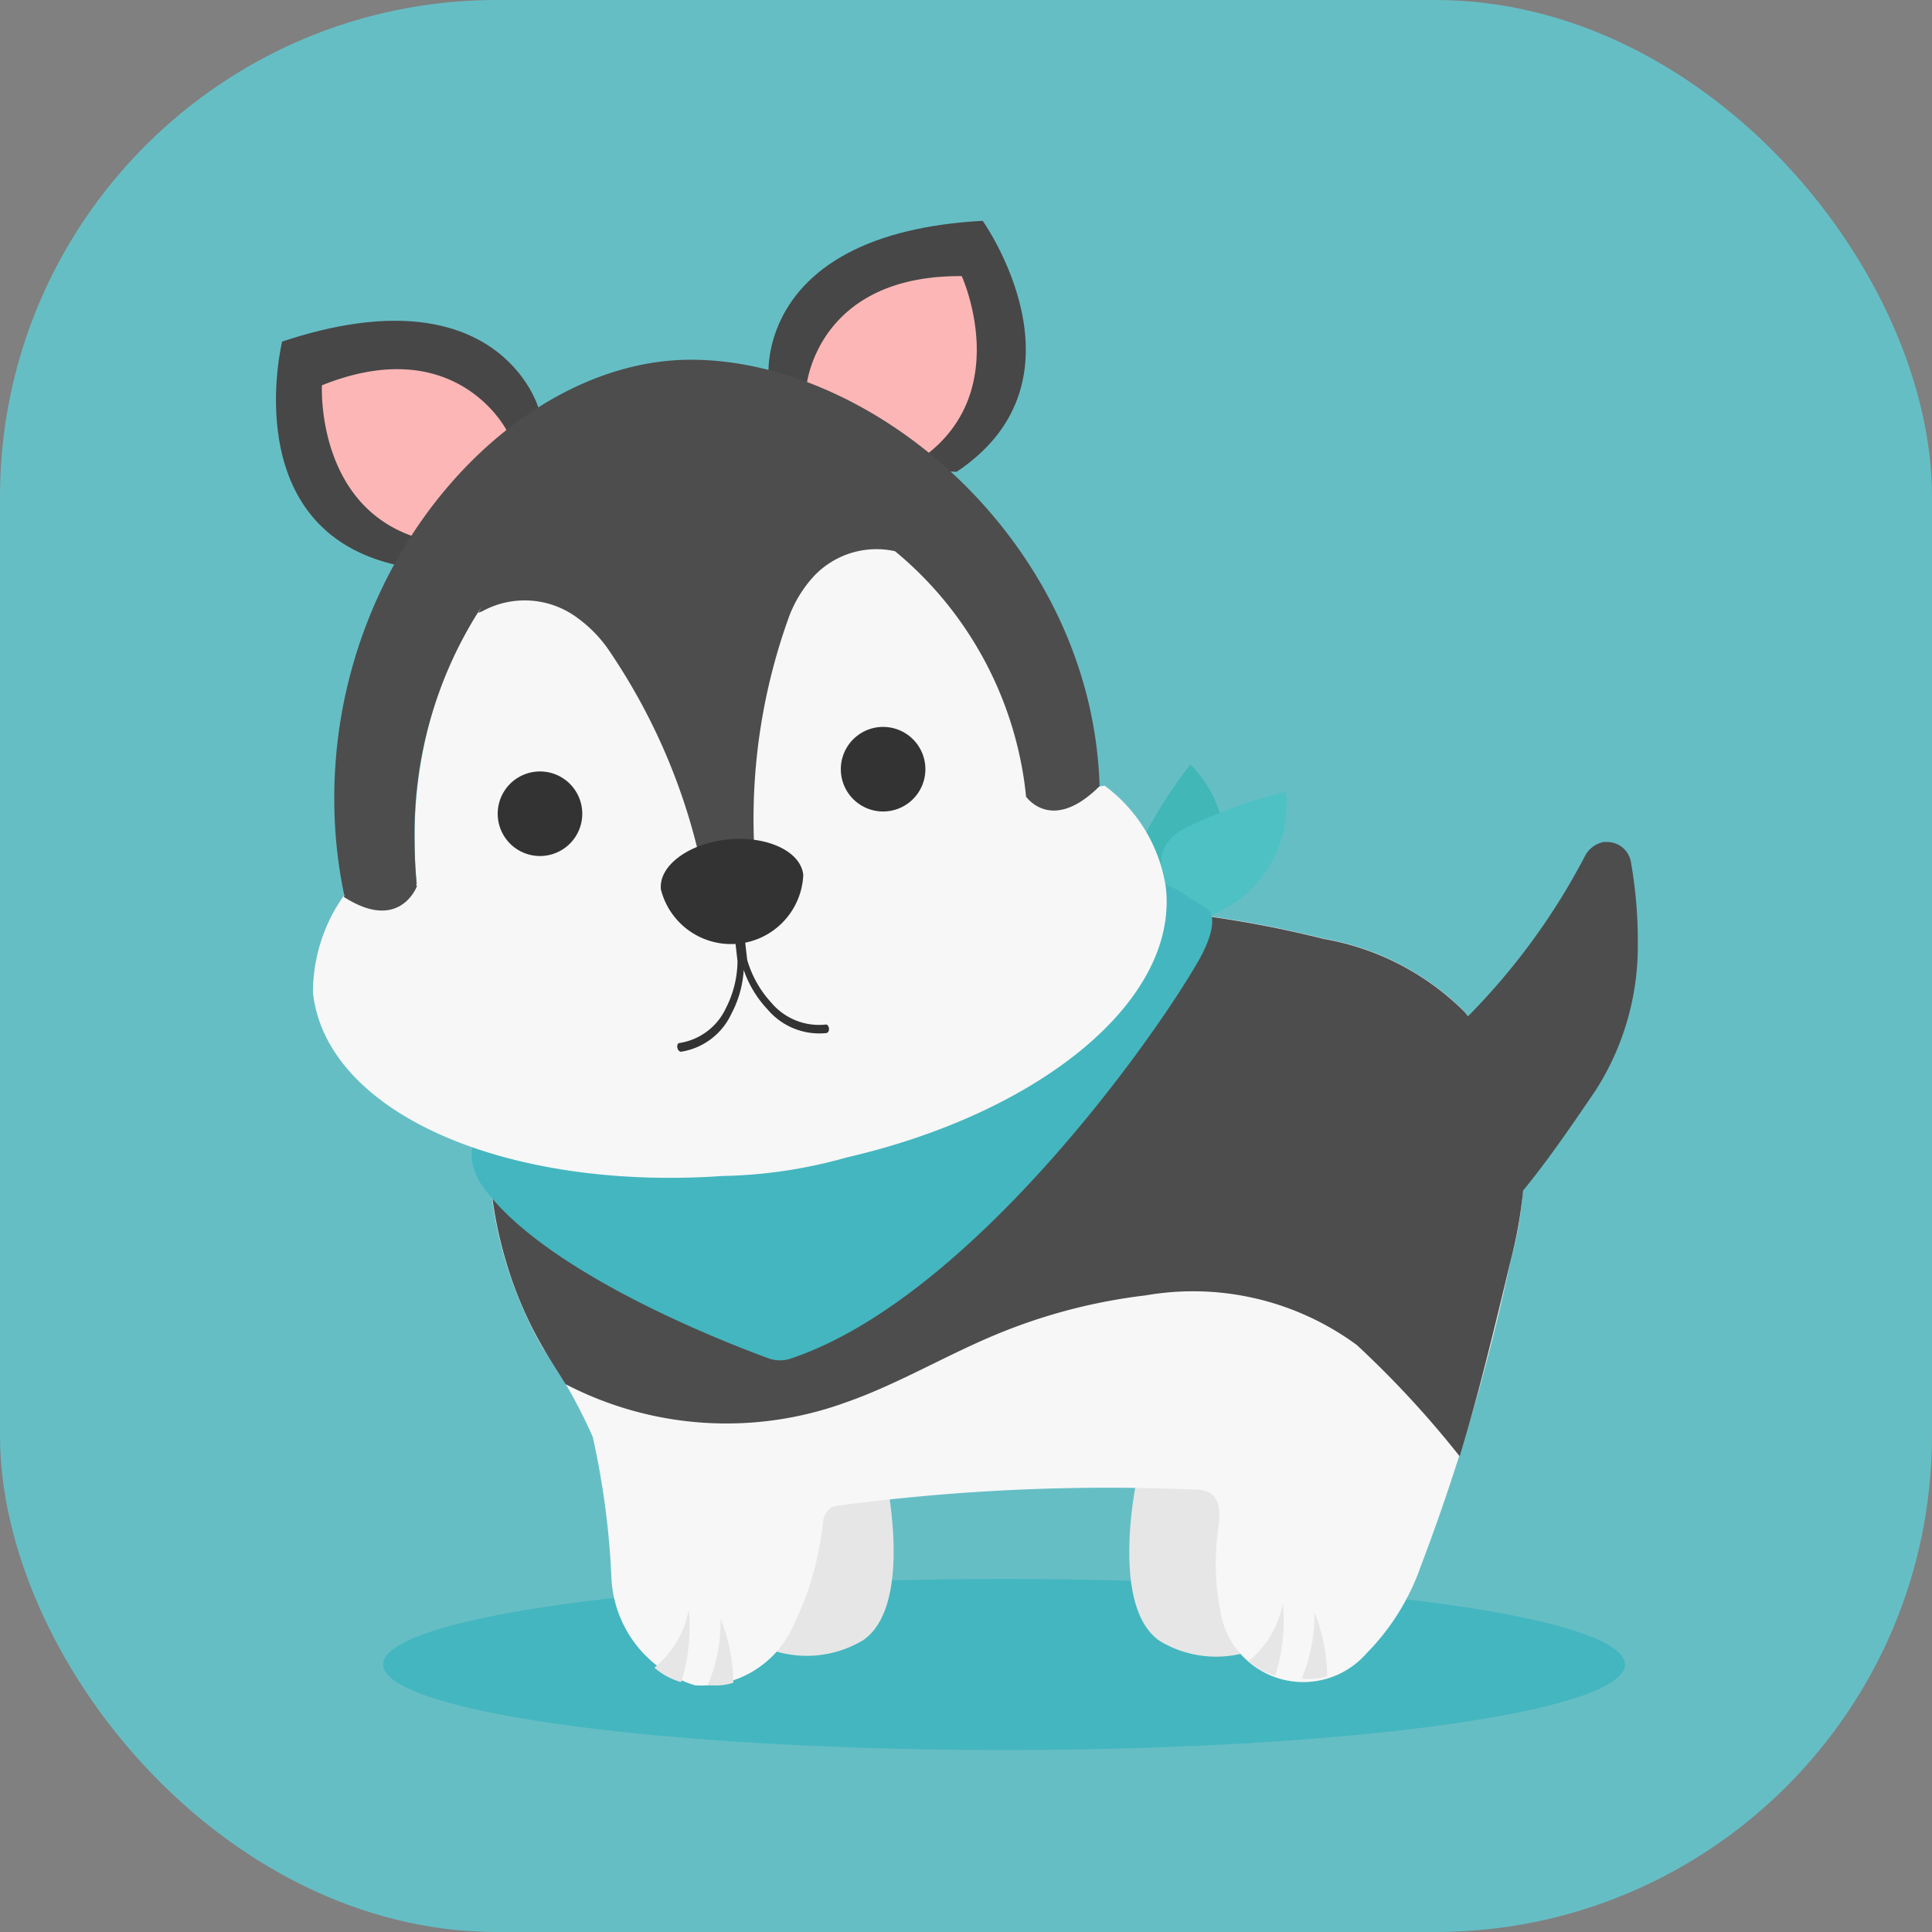 <svg xmlns="http://www.w3.org/2000/svg" width="35" height="35" viewBox="0 0 35 35">
  <rect x="0" y="0" width="35" height="35" fill="#808080" stroke="none"/>
  <g id="Group_35673" data-name="Group 35673" transform="translate(-44 -567)">
    <rect id="Rectangle_36" data-name="Rectangle 36" width="35" height="35" rx="9" transform="translate(44 567)" fill="#66bec5"/>
    <g id="Group_35672" data-name="Group 35672" transform="translate(-293.588 475.72)">
      <ellipse id="Ellipse_4" data-name="Ellipse 4" cx="11.249" cy="1.55" rx="11.249" ry="1.55" transform="translate(344.528 119.884)" fill="#44b6bf"/>
      <g id="Group_35668" data-name="Group 35668" transform="translate(346.433 106.533)">
        <path id="Path_16823" data-name="Path 16823" d="M429.979,222.991s-.509,2.325.421,2.945a1.98,1.98,0,0,0,1.949.044l-.022-3.189-2.436.221Z" transform="translate(-418.227 -211.456)" fill="#e6e6e6"/>
        <path id="Path_16824" data-name="Path 16824" d="M393.958,222.907s.509,2.325-.421,2.945a1.98,1.98,0,0,1-1.949.044l.022-3.189,2.436.221Z" transform="translate(-386.753 -211.387)" fill="#e6e6e6"/>
        <path id="Path_16825" data-name="Path 16825" d="M365.194,162.535a7.489,7.489,0,0,0,.091,7.29,9.661,9.661,0,0,1,.9,1.6,14.6,14.6,0,0,1,.34,2.584,2.139,2.139,0,0,0,1.511,1.917,1.818,1.818,0,0,0,1.718-.95,5.616,5.616,0,0,0,.6-1.98.4.4,0,0,1,.132-.278.394.394,0,0,1,.171-.05,36.872,36.872,0,0,1,6.43-.288.57.57,0,0,1,.283.062c.182.114.178.376.155.589a4.47,4.47,0,0,0,.026,1.528,1.521,1.521,0,0,0,2.648.792,4.233,4.233,0,0,0,.993-1.6,36.867,36.867,0,0,0,1.616-5.5,6.3,6.3,0,0,0,.243-1.671,4.948,4.948,0,0,0-.378-1.587,4.358,4.358,0,0,0-.7-1.276,4.757,4.757,0,0,0-2.551-1.319,19.641,19.641,0,0,0-2.554-.466,9.486,9.486,0,0,1-3.931-.894Z" transform="translate(-364.292 -160.648)" fill="#f7f7f7"/>
        <path id="Path_16827" data-name="Path 16827" d="M385.128,160.628a8.11,8.11,0,0,0-.124-1.459.436.436,0,0,0-.448-.366.211.211,0,0,0-.1.014h0a.485.485,0,0,0-.276.223,12.031,12.031,0,0,1-2.128,2.92c-.022-.028-.043-.056-.066-.083a4.759,4.759,0,0,0-2.55-1.319,19.67,19.67,0,0,0-2.554-.466,18.583,18.583,0,0,1-2.724-.392,4.645,4.645,0,0,1-1.207-.5l-7.739,1.49a7.5,7.5,0,0,0-.591,5.7,7.072,7.072,0,0,0,.682,1.587c.129.219.269.432.4.647a6.318,6.318,0,0,0,5.077.331c.881-.306,1.722-.8,2.589-1.173a10.165,10.165,0,0,1,2.844-.766,5.005,5.005,0,0,1,3.826.9,17.9,17.9,0,0,1,1.862,2.015c.353-1.157.635-2.338.916-3.515a8.078,8.078,0,0,0,.234-1.3c.5-.606,1.011-1.372,1.314-1.815A4.839,4.839,0,0,0,385.128,160.628Z" transform="translate(-364.303 -158.802)" fill="#4d4d4d"/>
        <path id="Path_16828" data-name="Path 16828" d="M442.035,237.7a1.769,1.769,0,0,0,.622-1.05,3.263,3.263,0,0,1-.138,1.311A1.249,1.249,0,0,1,442.035,237.7Z" transform="translate(-428.262 -222.859)" fill="#e6e6e6"/>
        <path id="Path_16829" data-name="Path 16829" d="M447.5,238.746a2.994,2.994,0,0,0,.23-1.2,3.117,3.117,0,0,1,.23,1.16A1.046,1.046,0,0,1,447.5,238.746Z" transform="translate(-432.763 -223.592)" fill="#e6e6e6"/>
        <path id="Path_16830" data-name="Path 16830" d="M381.285,238.367a1.77,1.77,0,0,0,.622-1.05,3.263,3.263,0,0,1-.138,1.311A1.251,1.251,0,0,1,381.285,238.367Z" transform="translate(-378.275 -223.408)" fill="#e6e6e6"/>
        <path id="Path_16831" data-name="Path 16831" d="M386.754,239.413a3,3,0,0,0,.23-1.2,3.116,3.116,0,0,1,.23,1.16A1.049,1.049,0,0,1,386.754,239.413Z" transform="translate(-382.775 -224.141)" fill="#e6e6e6"/>
      </g>
      <g id="Group_35669" data-name="Group 35669" transform="translate(346.128 105.135)">
        <path id="Path_16832" data-name="Path 16832" d="M430.564,153.7s-.918-.323-.6-1.107a8.734,8.734,0,0,1,1.031-1.69,2.122,2.122,0,0,1,.115,2.891Z" transform="translate(-417.971 -150.908)" fill="#41b7b7"/>
        <path id="Path_16833" data-name="Path 16833" d="M433.267,155.585s-.517-.825.221-1.239a8.736,8.736,0,0,1,1.86-.679A2.122,2.122,0,0,1,433.636,156Z" transform="translate(-420.598 -153.178)" fill="#4ec1c4"/>
        <path id="Path_16834" data-name="Path 16834" d="M375.764,164.073c-.834,1.471-4.184,6.168-7.415,7.241a.612.612,0,0,1-.4-.01c-.837-.307-4.031-1.553-5.153-3.087,0,0-.49-.62,0-1.063.435-.393,9.608-3.8,11.691-4.5a1.467,1.467,0,0,1,1.08.3l.36.223C376.1,163.389,375.9,163.827,375.764,164.073Z" transform="translate(-362.574 -160.554)" fill="#44b6bf"/>
      </g>
      <g id="Group_35670" data-name="Group 35670" transform="translate(342.588 95.28)">
        <path id="Path_16835" data-name="Path 16835" d="M347.339,107.07s-.725-2.494-4.64-1.191c0,0-.844,3.418,2.108,4.056C344.808,109.935,347.7,108.738,347.339,107.07Z" transform="translate(-342.588 -103.691)" fill="#474747"/>
        <path id="Path_16836" data-name="Path 16836" d="M350.625,111.561s-.908-1.8-3.348-.82c0,0-.12,2.292,1.864,2.8A2.96,2.96,0,0,0,350.625,111.561Z" transform="translate(-346.445 -107.761)" fill="#fcb6b6"/>
        <path id="Path_16837" data-name="Path 16837" d="M392.947,98.092s-.241-2.586,3.878-2.812c0,0,2.04,2.869-.471,4.547C396.353,99.827,393.222,99.776,392.947,98.092Z" transform="translate(-384.023 -95.28)" fill="#474747"/>
        <path id="Path_16838" data-name="Path 16838" d="M396.834,102.927s.182-2.01,2.813-1.992c0,0,.953,2.088-.707,3.285A2.959,2.959,0,0,1,396.834,102.927Z" transform="translate(-387.224 -99.933)" fill="#fcb6b6"/>
        <path id="Path_16839" data-name="Path 16839" d="M361.747,128.8a2.8,2.8,0,0,0-1.11-1.849l-1.418.2a6.373,6.373,0,0,0-5.9-5.822c-2.574-.013-5.212,2.7-5.182,6.646,0,.26.015.511.038.754l-1.3.186a3.033,3.033,0,0,0-.579,1.788c.24,2.177,3.49,3.59,7.421,3.318a8.783,8.783,0,0,0,2.24-.334C359.47,132.878,361.972,130.845,361.747,128.8Z" transform="translate(-345.626 -116.717)" fill="#f7f7f7"/>
        <path id="Path_16840" data-name="Path 16840" d="M362.145,117.256l.261-.037c-.126-4.351-4.009-7.716-7.385-7.731-3.208-.015-6.517,3.588-6.479,8.013a8.366,8.366,0,0,0,.18,1.684l.006-.011-.012.046c1.012.651,1.323-.194,1.323-.194l-.016-.038.012,0c-.023-.243-.036-.493-.038-.754a7.526,7.526,0,0,1,1.218-4.278l-.067.118.074-.029a1.6,1.6,0,0,1,1.725.12,2.393,2.393,0,0,1,.536.537,11.086,11.086,0,0,1,1.7,3.915l.558.151-.029-.24.436-.234a10.756,10.756,0,0,1,.642-4.178,2.269,2.269,0,0,1,.381-.64,1.557,1.557,0,0,1,1.531-.519,6.638,6.638,0,0,1,2.372,4.437h-.006l.007.01v0h0c.066.088.519.614,1.326-.186Z" transform="translate(-347.486 -106.971)" fill="#4d4d4d"/>
      </g>
      <g id="Group_35671" data-name="Group 35671" transform="translate(346.604 104.451)">
        <path id="Path_16841" data-name="Path 16841" d="M401.871,147.9a.766.766,0,1,1-.671-.851A.766.766,0,0,1,401.871,147.9Z" transform="translate(-394.128 -147.046)" fill="#333"/>
        <path id="Path_16842" data-name="Path 16842" d="M366.787,152.445a.766.766,0,1,1-.67-.851A.766.766,0,0,1,366.787,152.445Z" transform="translate(-365.26 -150.784)" fill="#333"/>
        <path id="Path_16843" data-name="Path 16843" d="M386.3,167.637a1.131,1.131,0,0,1-.977-.4,1.943,1.943,0,0,1-.435-.774l-.109-.95-.176.02.11.957a1.907,1.907,0,0,1-.209.845,1.115,1.115,0,0,1-.835.634c-.078,0-.055.158.022.159a1.212,1.212,0,0,0,.913-.692,1.941,1.941,0,0,0,.221-.79,1.975,1.975,0,0,0,.43.713,1.229,1.229,0,0,0,1.068.431C386.4,167.775,386.375,167.616,386.3,167.637Z" transform="translate(-380.368 -162.246)" fill="#333"/>
        <path id="Path_16844" data-name="Path 16844" d="M384.515,159.135a1.31,1.31,0,0,1-2.579.263c-.044-.427.5-.833,1.211-.905S384.471,158.708,384.515,159.135Z" transform="translate(-378.979 -156.456)" fill="#333"/>
      </g>
    </g>
  </g>
</svg>
